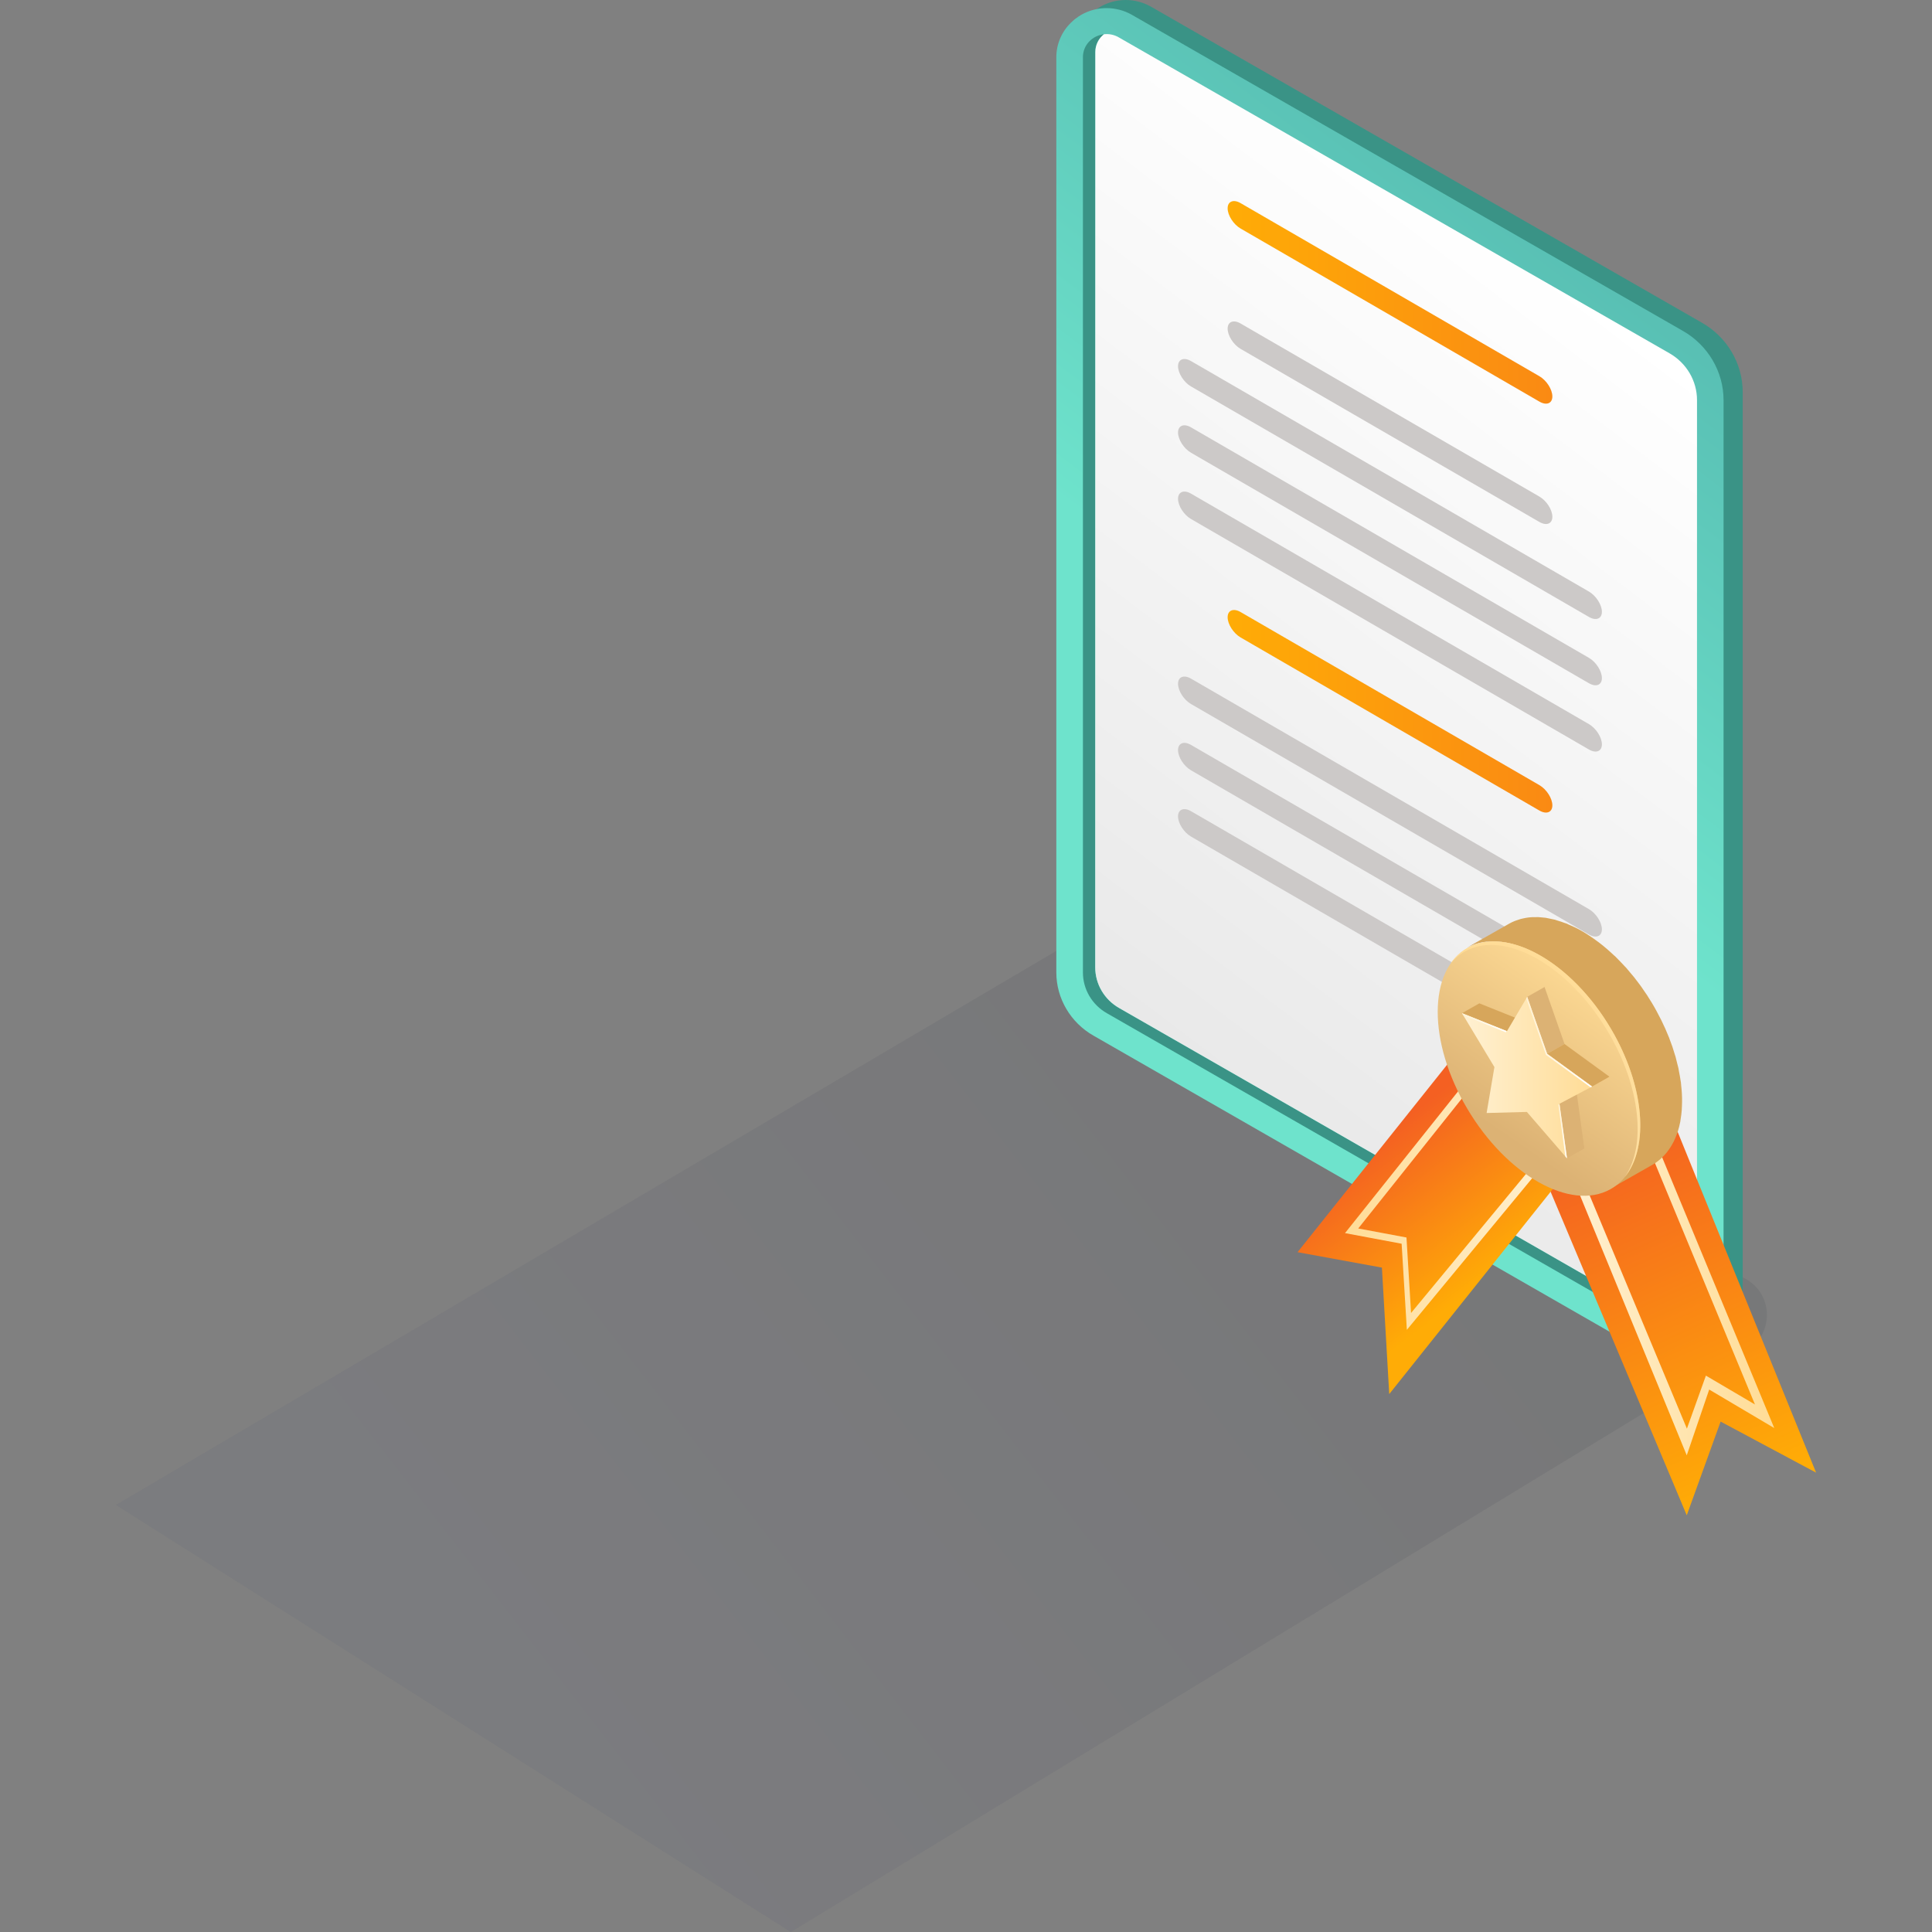 <svg width="100" height="100" viewBox="0 0 100 100" fill="none" xmlns="http://www.w3.org/2000/svg">
<rect x="0" y="0" width="100" height="100" fill="#808080" stroke="none"/>
<path opacity="0.1" d="M90.254 66.143L90.361 66.202C91.788 66.997 91.828 69.031 90.431 69.881L40.932 100L6 77.897L54.695 49.208C56.975 47.76 59.882 47.732 62.192 49.131L90.254 66.143Z" fill="url(#paint0_linear_65_18548)"/>
<path d="M87.234 69.734C86.715 69.734 86.199 69.596 85.744 69.337L57.587 53.183C56.403 52.51 55.665 51.256 55.665 49.915V2.543C55.665 1.141 56.833 0 58.27 0C58.726 0 59.179 0.12 59.577 0.347L88.095 16.706C89.393 17.445 90.202 18.819 90.202 20.29V66.836C90.203 68.433 88.871 69.734 87.234 69.734Z" fill="#3A9386"/>
<path d="M86.244 70.154C85.725 70.154 85.209 70.016 84.754 69.758L56.596 53.603C55.413 52.931 54.675 51.676 54.675 50.335V2.964C54.675 1.561 55.843 0.42 57.279 0.42C57.736 0.42 58.189 0.54 58.587 0.767L87.104 17.126C88.403 17.865 89.211 19.239 89.211 20.71V67.256C89.213 68.855 87.881 70.154 86.244 70.154Z" fill="url(#paint1_linear_65_18548)"/>
<path d="M87.169 68.515C86.693 68.852 86.028 68.926 85.447 68.596L57.292 52.444C56.523 52.006 56.052 51.203 56.052 50.335V2.962C56.052 2.313 56.556 1.841 57.137 1.773C56.871 1.986 56.69 2.312 56.69 2.696L56.687 50.069C56.687 50.937 57.16 51.742 57.931 52.178L86.085 68.33C86.437 68.528 86.82 68.579 87.169 68.515Z" fill="#3A9386"/>
<path d="M87.837 20.71V67.256C87.837 67.797 87.567 68.243 87.171 68.515C86.82 68.579 86.437 68.528 86.088 68.33L57.934 52.178C57.165 51.742 56.69 50.937 56.69 50.069L56.694 2.696C56.694 2.312 56.873 1.986 57.141 1.773C57.389 1.743 57.654 1.79 57.899 1.929L86.411 18.285C87.292 18.789 87.837 19.711 87.837 20.71Z" fill="url(#paint2_linear_65_18548)"/>
<path d="M79.678 27.017L64.214 18.059C63.844 17.845 63.542 17.374 63.542 17.012C63.542 16.651 63.845 16.531 64.214 16.745L79.678 25.703C80.049 25.916 80.35 26.387 80.35 26.749C80.35 27.111 80.047 27.231 79.678 27.017Z" fill="#CCC9C8"/>
<path d="M79.678 20.786L64.214 11.829C63.844 11.615 63.542 11.144 63.542 10.782C63.542 10.42 63.845 10.3 64.214 10.514L79.678 19.472C80.049 19.686 80.35 20.157 80.35 20.519C80.35 20.881 80.047 21.002 79.678 20.786Z" fill="url(#paint3_linear_65_18548)"/>
<path d="M79.678 41.953L64.214 32.995C63.844 32.781 63.542 32.31 63.542 31.948C63.542 31.586 63.845 31.467 64.214 31.68L79.678 40.638C80.049 40.852 80.35 41.323 80.35 41.685C80.35 42.047 80.047 42.166 79.678 41.953Z" fill="url(#paint4_linear_65_18548)"/>
<path d="M82.242 31.933L61.647 20.003C61.276 19.789 60.975 19.318 60.975 18.956C60.975 18.594 61.278 18.475 61.647 18.689L82.242 30.619C82.612 30.833 82.914 31.304 82.914 31.666C82.914 32.027 82.612 32.148 82.242 31.933Z" fill="#CCC9C8"/>
<path d="M82.242 35.364L61.647 23.434C61.276 23.22 60.975 22.749 60.975 22.388C60.975 22.026 61.278 21.906 61.647 22.12L82.242 34.05C82.612 34.264 82.914 34.735 82.914 35.097C82.914 35.459 82.612 35.578 82.242 35.364Z" fill="#CCC9C8"/>
<path d="M82.242 38.794L61.647 26.864C61.276 26.65 60.975 26.179 60.975 25.818C60.975 25.457 61.278 25.336 61.647 25.55L82.242 37.48C82.612 37.694 82.914 38.165 82.914 38.527C82.914 38.889 82.612 39.01 82.242 38.794Z" fill="#CCC9C8"/>
<path d="M82.242 48.37L61.647 36.44C61.276 36.226 60.975 35.755 60.975 35.393C60.975 35.031 61.278 34.912 61.647 35.126L82.242 47.056C82.612 47.27 82.914 47.741 82.914 48.102C82.914 48.464 82.612 48.584 82.242 48.37Z" fill="#CCC9C8"/>
<path d="M82.242 51.801L61.647 39.871C61.276 39.657 60.975 39.186 60.975 38.825C60.975 38.463 61.278 38.343 61.647 38.557L82.242 50.487C82.612 50.701 82.914 51.172 82.914 51.534C82.914 51.896 82.612 52.015 82.242 51.801Z" fill="#CCC9C8"/>
<path d="M82.242 55.231L61.647 43.301C61.276 43.087 60.975 42.616 60.975 42.255C60.975 41.893 61.278 41.773 61.647 41.987L82.242 53.917C82.612 54.131 82.914 54.602 82.914 54.964C82.914 55.326 82.612 55.447 82.242 55.231Z" fill="#CCC9C8"/>
<path d="M85.348 54.925L94.001 76.224L89.059 73.581L87.306 78.431L79.333 59.483L85.348 54.925Z" fill="url(#paint5_linear_65_18548)"/>
<path d="M87.306 75.327L80.686 59.207L81.079 58.992L87.314 73.947L88.297 71.202L90.837 72.696L84.74 57.98L85.176 57.836L91.835 73.916L88.468 71.923L87.306 75.327Z" fill="url(#paint6_linear_65_18548)"/>
<path d="M76.654 52.914L67.16 64.813L71.527 65.611L71.907 72.156L81.4 60.257L76.654 52.914Z" fill="url(#paint7_linear_65_18548)"/>
<path d="M72.819 68.832L80.746 59.24L80.519 58.907L73.036 67.96L72.799 64.053L70.302 63.585L77.622 54.406L77.394 54.076L69.617 63.826L72.548 64.375L72.819 68.832Z" fill="url(#paint8_linear_65_18548)"/>
<path d="M87.056 57.262C87.053 57.332 87.051 57.403 87.046 57.471C87.033 57.637 87.013 57.799 86.985 57.956C86.979 57.989 86.978 58.025 86.972 58.056C86.936 58.243 86.889 58.422 86.834 58.594C86.818 58.642 86.797 58.687 86.78 58.735C86.736 58.856 86.688 58.972 86.633 59.083C86.606 59.138 86.576 59.191 86.546 59.243C86.491 59.34 86.433 59.433 86.368 59.521C86.333 59.571 86.298 59.618 86.26 59.665C86.188 59.752 86.111 59.832 86.03 59.908C85.992 59.944 85.958 59.982 85.918 60.016C85.794 60.121 85.662 60.215 85.518 60.296L83.312 61.549C83.456 61.469 83.588 61.374 83.712 61.269C83.751 61.236 83.787 61.197 83.823 61.161C83.904 61.085 83.981 61.004 84.053 60.918C84.091 60.871 84.126 60.822 84.162 60.774C84.225 60.686 84.283 60.593 84.338 60.498C84.368 60.445 84.398 60.393 84.425 60.336C84.48 60.225 84.528 60.109 84.572 59.988C84.589 59.94 84.61 59.895 84.626 59.847C84.681 59.675 84.728 59.497 84.763 59.31C84.77 59.278 84.773 59.24 84.779 59.207C84.805 59.05 84.826 58.89 84.839 58.724C84.843 58.656 84.845 58.585 84.848 58.515C84.854 58.377 84.857 58.237 84.854 58.095C84.852 58.017 84.849 57.938 84.845 57.858C84.837 57.714 84.823 57.567 84.806 57.419C84.797 57.341 84.79 57.263 84.779 57.184C84.757 57.03 84.728 56.872 84.696 56.715C84.682 56.644 84.672 56.574 84.656 56.502C84.638 56.423 84.617 56.342 84.597 56.262C84.566 56.136 84.534 56.01 84.497 55.885C84.479 55.822 84.457 55.759 84.437 55.696C84.394 55.557 84.349 55.417 84.298 55.278C84.277 55.219 84.255 55.16 84.234 55.101C84.169 54.932 84.102 54.763 84.028 54.594C84.018 54.571 84.009 54.545 83.998 54.521C83.914 54.33 83.82 54.137 83.724 53.946C83.701 53.899 83.675 53.851 83.65 53.805C83.551 53.614 83.447 53.424 83.335 53.234C83.219 53.038 83.098 52.848 82.974 52.663C82.94 52.612 82.905 52.562 82.871 52.513C82.781 52.382 82.687 52.253 82.594 52.127C82.549 52.068 82.505 52.008 82.461 51.949C82.376 51.842 82.291 51.737 82.203 51.634C82.142 51.561 82.082 51.487 82.021 51.417C81.963 51.351 81.903 51.289 81.844 51.226C81.726 51.097 81.606 50.972 81.485 50.852C81.433 50.8 81.379 50.75 81.326 50.699C81.076 50.463 80.821 50.242 80.562 50.044C80.527 50.018 80.491 49.995 80.458 49.968C80.185 49.766 79.91 49.58 79.634 49.424C79.413 49.3 79.193 49.197 78.974 49.104C78.911 49.077 78.85 49.053 78.789 49.029C78.659 48.98 78.528 48.937 78.4 48.899C78.335 48.88 78.27 48.859 78.205 48.842C78.133 48.824 78.061 48.811 77.989 48.797C77.901 48.78 77.812 48.763 77.725 48.753C77.672 48.747 77.62 48.742 77.568 48.738C77.467 48.729 77.369 48.724 77.271 48.724C77.23 48.724 77.19 48.724 77.149 48.726C77.014 48.732 76.882 48.742 76.754 48.765C76.742 48.766 76.731 48.771 76.72 48.772C76.601 48.794 76.486 48.826 76.373 48.862C76.342 48.872 76.311 48.883 76.282 48.893C76.16 48.938 76.039 48.99 75.924 49.053L78.13 47.8C78.133 47.799 78.138 47.796 78.141 47.794C78.227 47.746 78.316 47.705 78.406 47.669C78.433 47.658 78.461 47.651 78.489 47.64C78.519 47.628 78.55 47.619 78.581 47.609C78.614 47.598 78.648 47.583 78.681 47.575C78.763 47.552 78.844 47.534 78.928 47.519C78.94 47.518 78.951 47.513 78.963 47.512C78.966 47.512 78.971 47.51 78.974 47.509C79.077 47.491 79.181 47.479 79.286 47.473C79.309 47.471 79.334 47.473 79.357 47.473C79.398 47.471 79.438 47.471 79.479 47.471C79.53 47.471 79.579 47.468 79.629 47.47C79.677 47.471 79.727 47.48 79.775 47.483C79.827 47.488 79.879 47.492 79.933 47.498C79.962 47.501 79.989 47.503 80.018 47.507C80.076 47.516 80.136 47.533 80.196 47.544C80.268 47.558 80.34 47.572 80.413 47.589C80.436 47.595 80.458 47.597 80.481 47.603C80.522 47.613 80.563 47.633 80.605 47.645C80.733 47.682 80.864 47.725 80.995 47.775C81.029 47.788 81.063 47.796 81.098 47.809C81.125 47.82 81.153 47.838 81.18 47.85C81.399 47.942 81.62 48.045 81.84 48.169C82.116 48.325 82.392 48.511 82.664 48.712C82.7 48.738 82.735 48.762 82.77 48.789C83.029 48.986 83.283 49.207 83.534 49.444C83.558 49.466 83.585 49.484 83.607 49.506C83.636 49.535 83.664 49.566 83.692 49.594C83.813 49.714 83.932 49.84 84.05 49.967C84.091 50.012 84.134 50.052 84.175 50.098C84.194 50.118 84.211 50.14 84.228 50.161C84.289 50.231 84.349 50.305 84.41 50.378C84.471 50.451 84.532 50.52 84.592 50.595C84.617 50.626 84.641 50.661 84.665 50.692C84.711 50.752 84.756 50.812 84.802 50.871C84.848 50.931 84.894 50.989 84.938 51.052C84.986 51.118 85.031 51.188 85.077 51.256C85.113 51.306 85.146 51.356 85.18 51.407C85.2 51.437 85.22 51.464 85.24 51.493C85.333 51.635 85.424 51.781 85.512 51.928C85.522 51.945 85.532 51.961 85.541 51.978C85.618 52.106 85.69 52.235 85.76 52.365C85.794 52.426 85.823 52.488 85.855 52.549C85.88 52.597 85.904 52.643 85.929 52.691C85.947 52.728 85.969 52.764 85.987 52.802C86.061 52.95 86.129 53.098 86.195 53.244C86.198 53.252 86.201 53.259 86.204 53.265C86.215 53.289 86.224 53.315 86.235 53.339C86.287 53.46 86.339 53.579 86.387 53.7C86.405 53.748 86.422 53.796 86.44 53.845C86.463 53.905 86.485 53.964 86.506 54.023C86.524 54.076 86.546 54.128 86.564 54.182C86.593 54.269 86.618 54.355 86.645 54.442C86.665 54.505 86.687 54.568 86.704 54.63C86.711 54.654 86.719 54.678 86.727 54.702C86.756 54.804 86.777 54.904 86.803 55.006C86.823 55.086 86.846 55.169 86.864 55.249C86.867 55.264 86.872 55.279 86.875 55.294C86.887 55.35 86.893 55.403 86.904 55.459C86.936 55.617 86.965 55.774 86.987 55.93C86.991 55.957 86.998 55.985 87.002 56.013C87.008 56.066 87.01 56.115 87.016 56.166C87.033 56.314 87.045 56.461 87.054 56.604C87.059 56.685 87.062 56.763 87.063 56.842C87.065 56.985 87.062 57.124 87.056 57.262Z" fill="#D7A65B"/>
<path d="M83.352 61.556C82.326 62.13 80.983 61.948 79.642 61.191C78.301 60.435 76.961 59.104 75.941 57.377C73.898 53.928 73.909 50.206 75.966 49.061C76.991 48.49 78.334 48.673 79.676 49.43C81.017 50.187 82.357 51.516 83.376 53.24C85.419 56.695 85.408 60.418 83.352 61.556Z" fill="url(#paint9_linear_65_18548)"/>
<path d="M75.829 49.243C76.855 48.672 78.198 48.856 79.539 49.612C80.88 50.369 82.22 51.698 83.24 53.422C84.926 56.275 85.212 59.309 84.103 60.921C85.368 59.363 85.128 56.205 83.376 53.241C82.358 51.519 81.018 50.188 79.675 49.431C78.334 48.675 76.99 48.492 75.965 49.062C75.607 49.261 75.313 49.539 75.08 49.88C75.288 49.621 75.538 49.406 75.829 49.243Z" fill="url(#paint10_linear_65_18548)"/>
<path d="M78 53.374L78.898 52.866L76.57 51.933L75.673 52.443L78 53.374Z" fill="#D7A65B"/>
<path d="M81.108 59.955L82.005 59.445L81.615 56.621L80.719 57.13L81.108 59.955Z" fill="#DCB274"/>
<path d="M80.082 54.547L80.98 54.038L79.946 51.087L79.049 51.596L80.082 54.547Z" fill="#DCB274"/>
<path d="M82.406 56.239L83.304 55.729L80.979 54.038L80.082 54.547L82.406 56.239Z" fill="#D7A65B"/>
<path d="M79.048 51.597L78 53.374L75.673 52.443L77.351 55.231L76.947 57.609L79.031 57.553L81.107 59.955L80.718 57.13L82.406 56.239L80.081 54.547L79.048 51.597Z" fill="url(#paint11_linear_65_18548)"/>
<path d="M77.939 53.43L77.977 53.365L75.673 52.443L75.736 52.547L77.939 53.43Z" fill="url(#paint12_linear_65_18548)"/>
<path d="M80.019 54.602L82.326 56.28L82.405 56.239L80.08 54.547L79.047 51.597L78.996 51.682L80.019 54.602Z" fill="url(#paint13_linear_65_18548)"/>
<path d="M80.657 57.184L81.026 59.861L81.107 59.955L80.72 57.151L80.657 57.184Z" fill="url(#paint14_linear_65_18548)"/>
<defs>
<linearGradient id="paint0_linear_65_18548" x1="70.104" y1="57.047" x2="29.931" y2="88.144" gradientUnits="userSpaceOnUse">
<stop stop-color="#2B2E3D"/>
<stop offset="1" stop-color="#525575"/>
</linearGradient>
<linearGradient id="paint1_linear_65_18548" x1="87.687" y1="15.343" x2="70.639" y2="37.86" gradientUnits="userSpaceOnUse">
<stop stop-color="#57BDB2"/>
<stop offset="1" stop-color="#6EE3CC"/>
</linearGradient>
<linearGradient id="paint2_linear_65_18548" x1="85.898" y1="17.868" x2="59.183" y2="53.152" gradientUnits="userSpaceOnUse">
<stop stop-color="white"/>
<stop offset="1" stop-color="#E9E9E9"/>
</linearGradient>
<linearGradient id="paint3_linear_65_18548" x1="63.541" y1="15.652" x2="80.35" y2="15.652" gradientUnits="userSpaceOnUse">
<stop stop-color="#FFAC06"/>
<stop offset="0.995" stop-color="#FA8A13"/>
</linearGradient>
<linearGradient id="paint4_linear_65_18548" x1="63.541" y1="36.817" x2="80.35" y2="36.817" gradientUnits="userSpaceOnUse">
<stop stop-color="#FFAC06"/>
<stop offset="0.995" stop-color="#FA8A13"/>
</linearGradient>
<linearGradient id="paint5_linear_65_18548" x1="91.104" y1="76.734" x2="82.964" y2="58.765" gradientUnits="userSpaceOnUse">
<stop stop-color="#FFAC06"/>
<stop offset="1" stop-color="#F46022"/>
</linearGradient>
<linearGradient id="paint6_linear_65_18548" x1="80.687" y1="63.475" x2="91.836" y2="63.475" gradientUnits="userSpaceOnUse">
<stop stop-color="#FFF1D3"/>
<stop offset="1" stop-color="#FFDC96"/>
</linearGradient>
<linearGradient id="paint7_linear_65_18548" x1="77.116" y1="66.045" x2="71.547" y2="58.818" gradientUnits="userSpaceOnUse">
<stop stop-color="#FFAC06"/>
<stop offset="1" stop-color="#F46022"/>
</linearGradient>
<linearGradient id="paint8_linear_65_18548" x1="80.746" y1="64.607" x2="69.617" y2="64.607" gradientUnits="userSpaceOnUse">
<stop stop-color="#FFF1D3"/>
<stop offset="1" stop-color="#FFDC96"/>
</linearGradient>
<linearGradient id="paint9_linear_65_18548" x1="77.372" y1="58.458" x2="82.955" y2="50.399" gradientUnits="userSpaceOnUse">
<stop stop-color="#DCB274"/>
<stop offset="1" stop-color="#FFDC96"/>
</linearGradient>
<linearGradient id="paint10_linear_65_18548" x1="83.465" y1="59.25" x2="77.419" y2="47.734" gradientUnits="userSpaceOnUse">
<stop stop-color="#FFDF9F"/>
<stop offset="1" stop-color="#FFDC96"/>
</linearGradient>
<linearGradient id="paint11_linear_65_18548" x1="75.673" y1="55.775" x2="82.406" y2="55.775" gradientUnits="userSpaceOnUse">
<stop stop-color="#FFF1D3"/>
<stop offset="1" stop-color="#FFDC96"/>
</linearGradient>
<linearGradient id="paint12_linear_65_18548" x1="75.673" y1="52.936" x2="77.977" y2="52.936" gradientUnits="userSpaceOnUse">
<stop stop-color="#FFF1D3"/>
<stop offset="1" stop-color="white"/>
</linearGradient>
<linearGradient id="paint13_linear_65_18548" x1="78.996" y1="53.938" x2="82.405" y2="53.938" gradientUnits="userSpaceOnUse">
<stop stop-color="#FFF1D3"/>
<stop offset="1" stop-color="white"/>
</linearGradient>
<linearGradient id="paint14_linear_65_18548" x1="80.657" y1="58.553" x2="81.108" y2="58.553" gradientUnits="userSpaceOnUse">
<stop stop-color="#FFF1D3"/>
<stop offset="1" stop-color="white"/>
</linearGradient>
</defs>
</svg>
